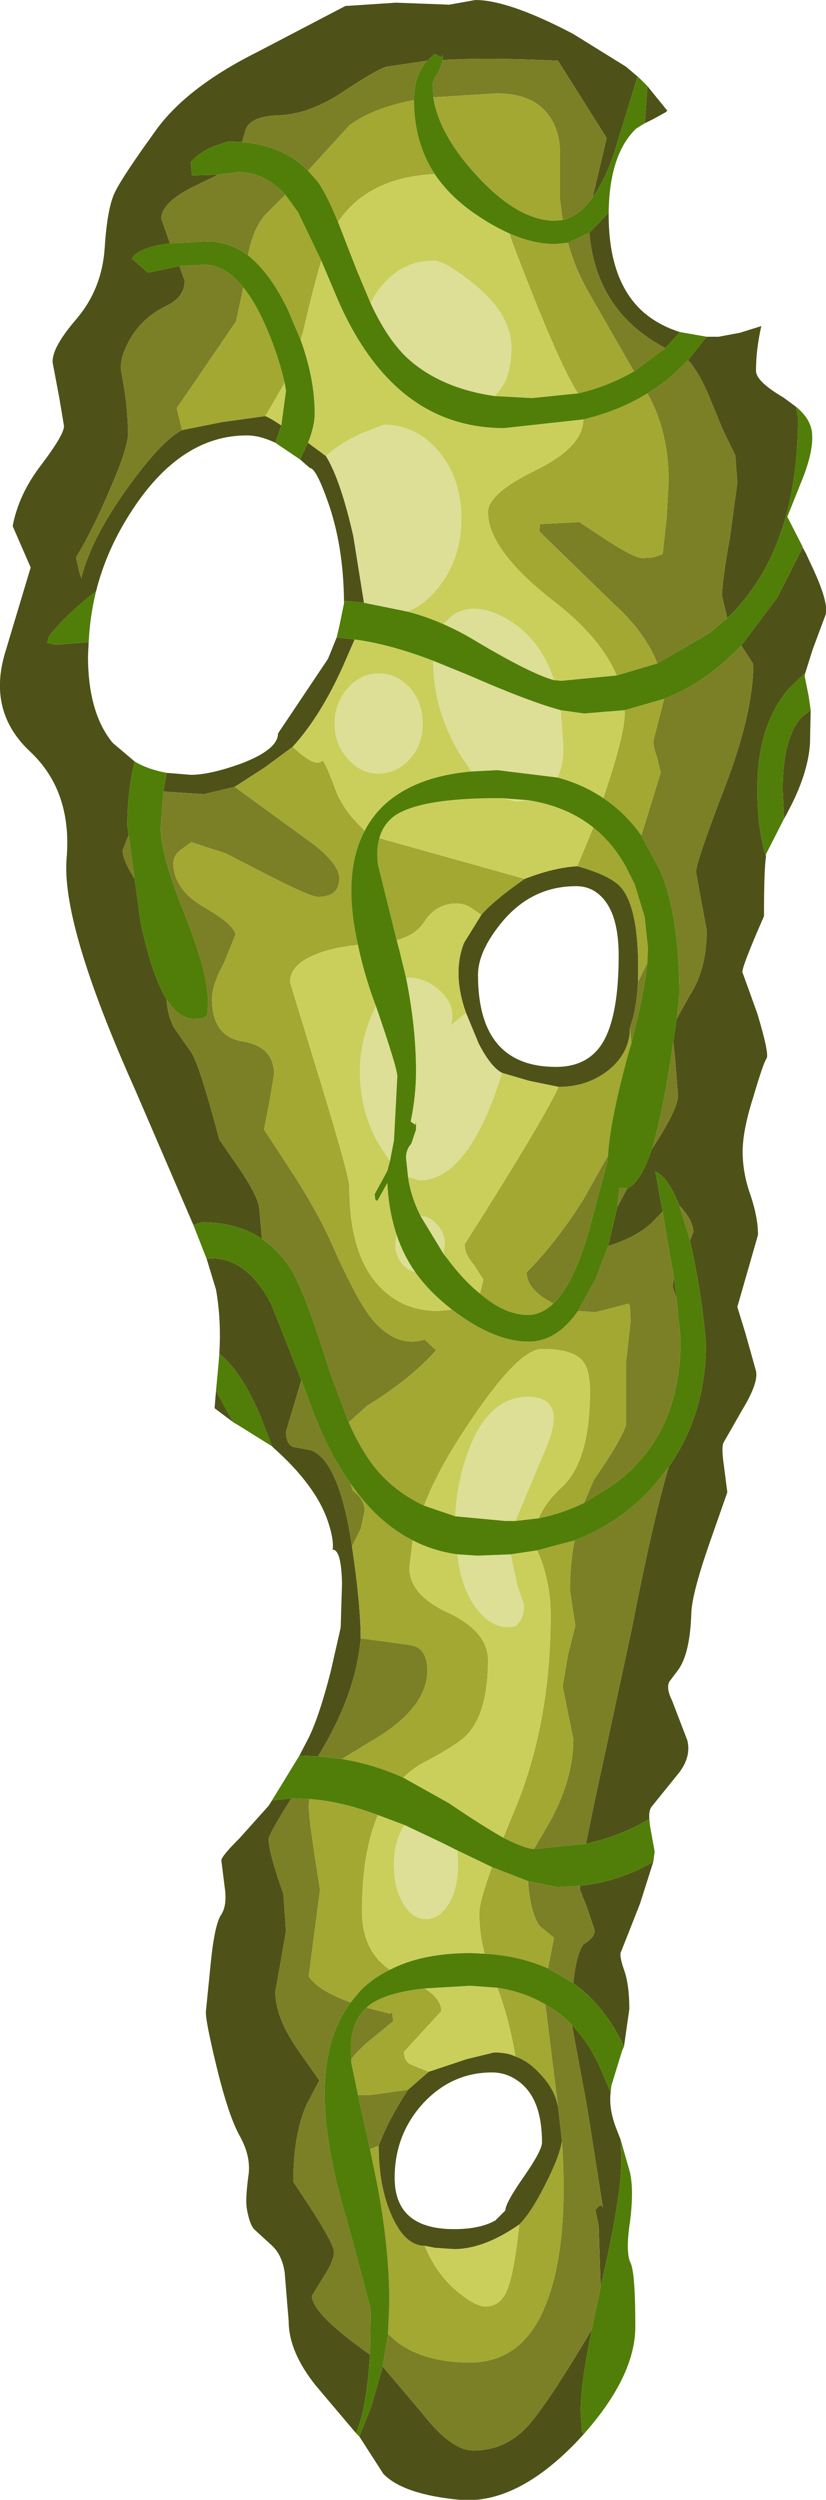 <?xml version="1.0" encoding="UTF-8" standalone="no"?>
<svg xmlns:ffdec="https://www.free-decompiler.com/flash" xmlns:xlink="http://www.w3.org/1999/xlink" ffdec:objectType="shape" height="187.45px" width="61.95px" xmlns="http://www.w3.org/2000/svg">
  <g transform="matrix(1.0, 0.0, 0.0, 1.0, -1.2, -1.5)">
    <path d="M49.75 7.95 L51.25 9.8 51.15 9.9 50.25 10.4 49.55 10.75 49.75 8.15 49.75 7.95 M46.85 17.45 L46.85 17.6 Q46.85 22.6 49.45 24.9 50.6 25.9 52.2 26.4 L51.1 27.6 Q45.9 24.85 45.4 18.95 L46.85 17.45 M54.2 26.75 L55.1 26.75 56.7 26.45 58.3 25.95 Q57.9 27.7 57.9 29.3 57.9 30.1 59.95 31.3 L60.9 32.0 61.05 32.85 Q61.05 42.75 55.75 47.85 L55.35 46.2 Q55.35 45.1 55.95 41.75 L56.5 37.7 56.35 35.65 55.4 33.7 54.25 30.9 Q53.5 29.25 52.8 28.5 L54.2 26.75 M61.4 42.55 L61.65 43.0 61.9 43.55 Q63.45 46.75 63.1 47.65 L62.15 50.2 61.6 51.95 60.35 53.15 Q58.0 55.9 58.0 60.65 58.0 63.65 58.65 65.75 58.5 66.65 58.5 70.2 56.7 74.3 56.9 74.45 L58.0 77.5 Q58.9 80.5 58.7 80.85 58.45 81.2 57.7 83.75 56.9 86.25 56.9 87.85 56.9 89.5 57.5 91.15 58.05 92.8 58.05 94.1 L56.5 99.5 57.1 101.45 57.9 104.3 Q58.1 105.2 56.85 107.25 L55.45 109.7 Q55.3 110.1 55.5 111.45 L55.75 113.4 54.4 117.25 Q53.1 121.0 53.05 122.45 52.95 125.6 52.0 126.8 L51.4 127.6 Q51.15 128.1 51.6 129.0 L52.75 132.0 Q53.05 133.2 52.15 134.4 L50.05 137.0 Q49.85 137.3 49.9 137.9 47.7 139.2 45.15 139.75 L45.75 136.8 48.55 123.8 Q50.15 115.6 51.35 111.5 54.15 107.5 54.15 102.25 53.9 99.25 53.3 96.2 L52.95 94.5 53.2 93.9 Q53.2 93.0 52.15 91.9 51.3 89.75 50.35 89.35 L50.9 92.35 50.45 92.8 Q49.3 94.15 46.9 94.9 L46.8 94.95 47.5 92.0 48.25 90.6 Q49.2 90.25 50.1 87.65 52.0 84.75 52.05 83.7 L51.85 81.1 51.7 79.6 51.95 77.9 52.95 76.1 Q54.2 74.2 54.2 71.25 L53.8 69.1 53.4 66.9 Q53.4 66.15 55.55 60.55 57.7 54.95 57.7 51.3 L56.8 49.9 59.5 46.3 61.4 42.55 M62.0 54.75 L61.95 57.25 Q61.8 59.55 60.3 62.35 L60.2 62.55 60.0 62.9 59.9 60.7 Q59.9 56.8 61.35 55.25 L62.0 54.75 M50.2 141.1 L49.2 144.25 47.8 147.8 Q47.6 148.05 48.0 149.2 48.4 150.3 48.4 152.15 L48.0 154.95 Q46.55 151.9 44.2 150.2 44.4 148.1 44.95 147.3 45.8 146.8 45.8 146.25 L45.25 144.6 44.7 143.2 44.7 142.9 Q47.65 142.6 50.2 141.1 M47.0 158.4 Q46.85 159.6 47.4 161.05 L47.75 161.95 47.8 163.5 Q47.8 166.25 46.3 172.75 L46.25 173.0 46.1 168.35 45.85 167.2 46.15 166.9 Q46.4 166.75 46.45 167.25 L45.25 159.6 44.1 153.35 Q45.3 154.6 46.15 156.4 L47.0 158.4 M45.0 184.0 L44.4 184.65 Q39.9 189.3 35.7 188.95 31.45 188.55 29.95 187.0 L28.15 184.2 29.05 181.95 29.9 178.95 32.9 182.5 Q35.05 185.25 36.7 185.25 39.05 185.25 40.7 183.5 42.2 181.9 45.6 176.15 44.75 180.15 44.75 182.3 L44.85 183.85 45.0 184.0 M27.9 183.95 L24.9 180.4 Q22.85 177.85 22.85 175.55 L22.55 171.9 Q22.35 170.5 21.45 169.75 L20.25 168.65 Q19.9 168.25 19.7 167.05 19.6 166.3 19.85 164.5 20.0 163.15 19.2 161.7 18.35 160.2 17.45 156.5 16.55 152.8 16.65 152.25 L17.0 148.75 Q17.3 145.75 17.8 145.05 18.25 144.35 18.05 143.0 L17.8 141.0 Q17.8 140.7 19.2 139.3 L21.35 136.9 21.6 136.5 23.05 136.35 Q21.35 139.05 21.35 139.4 21.35 140.4 22.45 143.5 L22.65 146.3 22.25 148.6 21.85 150.85 Q21.85 152.75 23.5 155.15 L25.15 157.5 24.2 159.3 Q23.2 161.55 23.2 165.1 L24.75 167.45 Q26.25 169.85 26.25 170.35 26.25 171.05 25.45 172.25 L24.6 173.65 Q24.6 174.95 28.65 177.85 L28.95 178.05 Q28.7 182.1 27.9 183.95 M23.65 133.15 L24.3 131.9 Q25.1 130.35 26.0 126.85 L26.75 123.55 26.85 120.25 Q26.8 117.7 26.15 117.7 26.25 116.95 25.8 115.6 24.9 112.9 21.7 110.05 L21.6 109.95 20.8 107.85 Q19.4 104.45 17.65 103.0 17.8 100.45 17.4 98.2 L16.7 95.9 17.05 95.85 Q19.75 95.85 21.55 99.3 L23.8 105.0 22.65 108.85 Q22.65 109.8 23.2 110.0 L24.55 110.25 Q26.65 111.1 27.6 117.45 28.25 121.85 28.25 124.35 27.9 128.55 25.05 133.2 L23.65 133.15 M18.7 108.15 L17.3 107.1 17.3 107.0 17.4 105.8 18.7 108.15 M15.7 93.35 L11.35 83.25 Q5.75 70.75 6.2 65.8 6.6 60.8 3.45 57.85 0.3 54.9 1.55 50.55 L3.5 44.05 2.15 40.95 Q2.6 38.55 4.3 36.35 6.0 34.1 6.0 33.45 L5.65 31.35 5.15 28.7 Q5.05 27.6 6.95 25.4 8.85 23.15 9.05 20.1 9.25 17.0 9.85 15.85 10.45 14.65 12.8 11.4 15.1 8.1 20.5 5.4 L27.1 1.95 30.9 1.7 34.9 1.85 36.85 1.5 Q39.35 1.5 44.2 4.05 L48.15 6.5 49.15 7.35 49.0 7.3 47.25 13.0 Q46.55 15.05 45.65 16.3 L46.7 11.85 43.05 6.05 Q37.85 5.8 34.4 6.0 L34.4 5.6 34.35 5.8 33.8 5.55 33.25 6.05 30.2 6.5 Q29.45 6.7 26.75 8.5 24.35 10.05 22.15 10.15 19.9 10.2 19.6 11.3 L19.35 12.15 18.35 12.1 17.15 12.5 Q16.15 12.95 15.5 13.65 L15.6 14.65 17.55 14.6 15.7 15.5 Q13.3 16.7 13.3 17.9 L13.95 19.75 Q11.55 20.05 11.1 20.9 L12.3 21.95 14.65 21.45 15.05 22.55 Q15.05 23.75 13.75 24.4 11.95 25.25 11.0 26.85 10.1 28.4 10.3 29.4 10.8 31.95 10.8 34.05 10.8 35.1 9.4 38.3 8.15 41.25 6.9 43.3 L7.15 44.4 7.3 44.85 Q8.0 41.95 10.75 38.1 13.3 34.55 14.85 33.75 L17.85 33.15 21.1 32.7 Q21.4 32.8 22.3 33.4 L21.85 34.7 Q20.7 34.15 19.7 34.15 14.8 34.15 11.15 39.7 9.2 42.65 8.4 45.85 6.15 47.55 4.85 49.25 L4.75 49.7 5.35 49.85 7.85 49.65 7.8 50.7 Q7.8 54.95 9.65 57.2 L11.3 58.6 Q10.75 60.85 10.75 63.45 L10.85 64.1 10.4 65.25 Q10.4 66.0 11.3 67.4 L11.75 70.7 Q12.6 74.65 13.7 76.45 13.75 77.6 14.25 78.55 L15.5 80.35 Q16.1 81.1 17.65 86.95 L19.2 89.2 Q20.6 91.3 20.65 92.15 L20.85 94.4 Q19.0 93.15 16.35 93.15 L15.7 93.35 M23.7 35.95 L24.3 34.7 25.65 35.7 Q26.75 37.5 27.7 41.7 L28.5 46.7 27.0 46.55 Q26.95 42.4 25.8 39.15 24.9 36.6 24.45 36.6 L23.7 35.95 M26.45 49.3 L27.8 49.45 26.95 51.4 Q25.25 55.2 23.15 57.5 L21.05 59.05 18.8 60.5 16.5 61.05 13.45 60.85 13.7 59.45 15.5 59.6 Q16.95 59.6 19.3 58.75 22.05 57.7 22.05 56.5 L25.8 50.9 26.45 49.3 M40.55 67.4 Q42.75 66.55 44.5 66.45 47.2 67.2 47.9 68.2 49.2 69.95 49.05 75.15 48.95 77.15 48.45 78.55 48.45 80.4 46.9 81.7 45.3 83.0 43.1 83.0 L40.9 82.55 38.85 81.95 Q38.0 81.5 37.1 79.75 L36.15 77.45 Q35.1 74.5 36.0 72.2 L37.3 70.1 Q38.25 69.0 40.55 67.4 M37.05 74.6 Q37.05 81.5 42.9 81.5 45.35 81.5 46.45 79.6 47.6 77.6 47.6 73.15 47.6 69.8 46.1 68.55 45.4 67.95 44.4 67.95 41.05 67.95 38.8 70.7 37.05 72.85 37.05 74.6 M51.75 97.3 L51.95 98.9 51.65 97.95 51.75 97.3 M33.35 156.85 L36.2 155.9 38.25 155.4 Q39.25 155.4 39.85 155.7 40.85 156.05 41.75 157.05 42.8 158.15 43.05 159.45 L43.35 162.05 Q43.15 163.25 42.1 165.3 41.05 167.4 40.15 168.3 37.5 170.15 35.25 170.15 L33.8 170.05 33.05 169.9 Q31.6 169.9 30.6 167.7 29.6 165.5 29.6 162.4 30.3 160.5 31.8 158.2 L33.35 156.85 M38.1 156.9 Q35.1 156.9 32.95 159.2 30.8 161.55 30.8 164.8 30.8 168.65 35.25 168.65 37.2 168.65 38.35 168.0 L39.1 167.25 Q39.1 166.7 40.5 164.7 41.85 162.75 41.85 162.15 41.85 158.95 40.2 157.65 39.25 156.9 38.1 156.9" fill="#4f5218" fill-rule="evenodd" stroke="none"/>
    <path d="M45.65 16.3 Q44.65 17.7 43.4 18.0 L43.2 16.45 43.2 13.0 Q43.2 11.15 42.2 9.95 41.0 8.5 38.45 8.5 L33.7 8.8 33.65 7.9 Q33.65 7.4 34.05 7.0 L34.4 6.1 34.4 6.0 Q37.85 5.8 43.05 6.05 L46.7 11.85 45.65 16.3 M33.25 6.05 Q32.25 7.15 32.25 9.0 29.15 9.6 27.4 10.9 L24.3 14.3 Q22.4 12.4 19.35 12.15 L19.6 11.3 Q19.9 10.2 22.15 10.15 24.35 10.05 26.75 8.5 29.45 6.7 30.2 6.5 L33.25 6.05 M43.8 19.7 L45.4 18.95 Q45.9 24.85 51.1 27.6 L49.1 29.1 48.75 29.35 45.25 23.25 Q44.3 21.55 43.8 19.7 M52.8 28.5 Q53.5 29.25 54.25 30.9 L55.4 33.7 56.35 35.65 56.5 37.7 55.95 41.75 Q55.35 45.1 55.35 46.2 L55.75 47.85 54.45 48.95 50.5 51.25 Q49.6 48.9 47.15 46.7 L41.65 41.35 41.7 40.8 44.65 40.65 46.7 42.0 Q48.8 43.35 49.35 43.35 L50.2 43.3 50.9 43.05 51.2 40.35 51.35 37.6 Q51.35 34.05 49.95 31.35 L49.75 31.0 Q51.25 30.1 52.45 28.85 L52.8 28.5 M17.55 14.6 L19.05 14.4 Q21.05 14.4 22.6 16.1 L21.15 17.55 Q20.2 18.55 19.8 20.65 18.4 19.6 16.75 19.6 L13.95 19.75 13.3 17.9 Q13.3 16.7 15.7 15.5 L17.55 14.6 M14.65 21.45 L16.5 21.35 Q18.1 21.35 19.45 23.05 L18.9 25.6 15.9 30.0 14.45 32.1 14.85 33.75 Q13.3 34.55 10.75 38.1 8.0 41.95 7.3 44.85 L7.15 44.4 6.9 43.3 Q8.15 41.25 9.4 38.3 10.8 35.1 10.8 34.05 10.8 31.95 10.3 29.4 10.1 28.4 11.0 26.85 11.95 25.25 13.75 24.4 15.05 23.75 15.05 22.55 L14.65 21.45 M51.0 53.9 Q54.2 52.65 56.8 49.9 L57.7 51.3 Q57.7 54.95 55.55 60.55 53.4 66.15 53.4 66.9 L53.8 69.1 54.2 71.25 Q54.2 74.2 52.95 76.1 L51.95 77.9 52.15 76.1 Q52.15 70.25 50.75 66.85 L49.3 64.15 50.75 59.45 50.5 58.35 Q50.2 57.55 50.2 57.05 L50.6 55.5 51.0 53.95 51.0 53.9 M51.7 79.6 L51.85 81.1 52.05 83.7 Q52.0 84.75 50.1 87.65 50.95 84.85 51.7 79.6 M48.25 90.6 L47.5 92.0 47.65 90.6 48.0 90.6 48.25 90.6 M46.8 94.95 L46.9 94.9 Q49.3 94.15 50.45 92.8 L50.9 92.35 51.3 94.8 51.75 97.3 51.65 97.95 51.95 98.9 52.25 101.95 Q52.25 109.25 47.1 112.9 L45.0 114.2 45.75 112.45 Q47.8 109.5 48.15 108.35 L48.15 106.4 48.15 103.7 48.5 100.55 48.45 99.45 48.35 99.25 45.85 99.9 44.55 99.8 45.9 97.35 46.8 94.95 M52.15 91.9 Q53.2 93.0 53.2 93.9 L52.95 94.5 52.15 91.9 M51.35 111.5 Q50.15 115.6 48.55 123.8 L45.75 136.8 45.15 139.75 41.3 140.15 41.25 140.15 42.5 138.0 Q44.2 134.85 44.2 131.9 L43.8 129.95 43.4 127.95 43.8 125.6 44.35 123.4 43.95 120.75 Q43.95 118.75 44.3 117.0 47.95 115.6 50.45 112.65 L51.35 111.5 M18.8 60.5 L24.9 64.95 Q26.65 66.4 26.65 67.35 26.65 68.75 25.05 68.75 24.5 68.75 21.45 67.2 L18.15 65.5 15.55 64.65 14.65 65.3 Q14.2 65.75 14.2 66.2 14.2 68.2 16.55 69.55 18.85 70.9 18.85 71.6 L18.0 73.7 Q17.1 75.35 17.1 76.4 17.1 79.25 19.45 79.6 21.75 80.0 21.75 82.05 L21.4 84.15 21.0 86.2 22.9 89.1 Q25.1 92.45 26.25 95.15 27.95 98.95 29.05 100.35 30.9 102.6 33.05 101.95 L33.9 102.75 Q32.0 104.9 28.75 106.9 L27.35 108.15 25.95 104.4 Q24.05 98.3 23.0 96.65 22.1 95.25 20.85 94.4 L20.65 92.15 Q20.6 91.3 19.2 89.2 L17.65 86.95 Q16.1 81.1 15.5 80.35 L14.25 78.55 Q13.75 77.6 13.7 76.45 14.65 77.9 15.75 77.9 L16.45 77.85 16.75 77.6 16.8 76.65 Q16.8 74.45 15.05 70.05 13.25 65.65 13.25 63.55 L13.45 60.85 16.5 61.05 18.8 60.5 M48.45 78.55 Q48.95 77.15 49.05 75.15 L49.75 73.7 Q49.55 75.85 48.55 79.75 L48.45 78.55 M10.85 64.1 L11.3 67.4 Q10.4 66.0 10.4 65.25 L10.85 64.1 M46.8 88.15 L46.75 88.65 45.25 94.2 Q44.15 97.85 42.7 99.25 L42.1 98.9 Q40.7 98.0 40.7 96.9 42.9 94.7 44.95 91.45 L46.8 88.15 M44.7 142.9 L44.7 143.2 45.25 144.6 45.8 146.25 Q45.8 146.8 44.95 147.3 44.4 148.1 44.2 150.2 L42.3 149.1 42.75 146.8 41.65 145.9 Q40.95 144.8 40.8 142.55 L43.0 143.0 44.7 142.9 M27.6 117.45 Q26.65 111.1 24.55 110.25 L23.2 110.0 Q22.65 109.8 22.65 108.85 L23.8 105.0 24.55 107.0 Q25.8 110.4 27.5 112.75 L27.65 113.25 28.1 113.65 Q28.55 114.2 28.55 114.8 L28.25 116.15 27.6 117.45 M28.25 124.35 L31.95 124.85 Q33.25 125.05 33.25 126.75 33.25 129.7 28.8 132.2 L26.85 133.4 25.05 133.2 Q27.9 128.55 28.25 124.35 M23.05 136.35 L23.45 136.35 24.4 136.4 24.35 136.9 Q24.35 137.9 25.2 143.2 L24.35 149.7 Q25.1 150.8 27.5 151.65 25.55 154.25 25.55 158.5 25.55 162.55 27.3 168.25 L29.0 174.65 28.95 178.05 28.65 177.85 Q24.6 174.95 24.6 173.65 L25.45 172.25 Q26.25 171.05 26.25 170.35 26.25 169.85 24.75 167.45 L23.2 165.1 Q23.2 161.55 24.2 159.3 L25.15 157.5 23.5 155.15 Q21.85 152.75 21.85 150.85 L22.25 148.6 22.65 146.3 22.45 143.5 Q21.35 140.4 21.35 139.4 21.35 139.05 23.05 136.35 M42.1 151.8 Q43.2 152.4 44.1 153.35 L45.25 159.6 46.45 167.25 Q46.4 166.75 46.15 166.9 L45.85 167.2 46.1 168.35 46.25 173.0 45.6 176.1 45.6 176.15 Q42.2 181.9 40.7 183.5 39.05 185.25 36.7 185.25 35.05 185.25 32.9 182.5 L29.9 178.95 30.3 176.5 30.9 177.05 Q32.95 178.65 36.45 178.65 40.55 178.65 42.25 174.0 43.85 169.75 43.35 162.05 L43.05 159.45 42.1 151.8 M28.7 152.05 L30.45 152.5 30.6 152.4 30.7 153.05 28.75 154.65 Q28.0 155.3 27.55 155.9 27.3 153.25 28.7 152.05 M28.05 158.6 L28.95 158.6 31.8 158.2 Q30.3 160.5 29.6 162.4 L28.95 162.65 28.05 158.6" fill="#7b8026" fill-rule="evenodd" stroke="none"/>
    <path d="M43.4 18.0 L42.8 18.05 Q40.0 18.05 36.8 14.5 34.1 11.5 33.7 8.8 L38.45 8.5 Q41.0 8.5 42.2 9.95 43.2 11.15 43.2 13.0 L43.2 16.45 43.4 18.0 M32.25 9.0 Q32.25 12.15 33.8 14.55 28.8 14.8 26.55 18.15 25.65 15.95 25.0 15.1 L24.3 14.3 27.4 10.9 Q29.15 9.6 32.25 9.0 M39.4 19.0 Q41.2 19.8 42.85 19.8 L43.8 19.7 Q44.3 21.55 45.25 23.25 L48.75 29.35 Q46.75 30.5 44.55 31.0 43.05 28.7 39.6 19.6 L39.4 19.0 M49.75 31.0 L49.95 31.35 Q51.35 34.05 51.35 37.6 L51.2 40.35 50.9 43.05 50.2 43.3 49.35 43.35 Q48.8 43.35 46.7 42.0 L44.65 40.65 41.7 40.8 41.65 41.35 47.15 46.7 Q49.6 48.9 50.5 51.25 L47.45 52.15 Q46.3 49.4 42.95 46.75 37.8 42.8 37.8 39.9 37.8 38.5 41.4 36.75 44.95 35.0 44.95 32.95 47.65 32.3 49.75 31.0 M22.6 16.1 L23.55 17.4 25.3 21.05 Q24.75 22.85 23.95 26.3 L23.75 27.0 22.8 24.75 Q21.45 21.95 19.8 20.65 20.2 18.55 21.15 17.55 L22.6 16.1 M19.45 23.05 Q20.35 24.15 21.15 26.0 22.05 28.05 22.55 30.2 L21.1 32.7 17.85 33.15 14.85 33.75 14.45 32.1 15.9 30.0 18.9 25.6 19.45 23.05 M48.05 54.75 L51.0 53.9 51.0 53.95 50.6 55.5 50.2 57.05 Q50.2 57.55 50.5 58.35 L50.75 59.45 49.3 64.15 Q48.1 62.45 46.45 61.35 L46.65 60.75 Q48.05 56.5 48.05 55.05 L48.05 54.75 M29.65 64.35 L40.55 67.4 Q38.25 69.0 37.3 70.1 L36.5 69.55 Q36.05 69.25 35.4 69.25 33.9 69.25 33.0 70.65 32.4 71.6 30.95 72.0 L29.55 66.35 Q29.4 65.2 29.65 64.35 M44.5 66.45 L45.7 63.55 Q47.15 64.7 48.15 66.5 L48.8 67.8 49.55 70.25 49.8 72.6 49.75 73.7 49.05 75.15 Q49.2 69.95 47.9 68.2 47.2 67.2 44.5 66.45 M18.8 60.5 L21.05 59.05 23.15 57.5 Q24.85 59.1 25.35 58.55 25.5 58.4 26.3 60.55 26.7 61.7 27.6 62.8 L28.55 63.8 Q27.55 65.7 27.55 68.3 27.55 70.15 28.05 72.35 26.05 72.55 24.8 73.1 22.95 73.85 22.95 75.15 L25.2 82.5 Q27.4 89.7 27.4 90.5 27.4 95.7 29.75 98.05 31.45 99.8 34.05 99.8 L35.1 99.7 Q38.25 102.1 40.85 102.1 42.95 102.1 44.55 99.8 L45.85 99.9 48.35 99.25 48.45 99.45 48.5 100.55 48.15 103.7 48.15 106.4 48.15 108.35 Q47.8 109.5 45.75 112.45 L45.0 114.2 Q43.35 115.0 41.6 115.35 42.1 114.15 43.35 113.0 45.45 111.05 45.45 105.8 45.45 104.2 44.9 103.55 44.15 102.65 41.85 102.65 40.0 102.65 36.05 108.7 34.0 111.8 33.0 114.4 31.1 113.5 29.75 112.05 28.45 110.65 27.35 108.15 L28.75 106.9 Q32.0 104.9 33.9 102.75 L33.05 101.95 Q30.9 102.6 29.05 100.35 27.95 98.95 26.25 95.15 25.1 92.45 22.9 89.1 L21.0 86.2 21.4 84.15 21.75 82.05 Q21.75 80.0 19.45 79.6 17.1 79.25 17.1 76.4 17.1 75.35 18.0 73.7 L18.85 71.6 Q18.85 70.9 16.55 69.55 14.2 68.2 14.2 66.2 14.2 65.75 14.65 65.3 L15.55 64.65 18.15 65.5 21.45 67.2 Q24.5 68.75 25.05 68.75 26.65 68.75 26.65 67.35 26.65 66.4 24.9 64.95 L18.8 60.5 M43.1 83.0 Q45.3 83.0 46.9 81.7 48.45 80.4 48.45 78.55 L48.55 79.75 48.3 80.6 Q46.95 85.55 46.8 88.15 L44.95 91.45 Q42.9 94.7 40.7 96.9 40.7 98.0 42.1 98.9 L42.7 99.25 Q41.8 100.1 40.8 100.1 39.05 100.1 37.2 98.5 L37.45 97.45 36.75 96.35 Q36.05 95.55 36.05 94.8 41.8 85.75 43.1 83.0 M38.95 139.3 L39.85 137.1 Q42.5 130.7 42.5 122.6 42.5 120.55 41.85 118.65 L41.5 117.75 44.3 117.0 Q43.95 118.75 43.95 120.75 L44.35 123.4 43.8 125.6 43.4 127.95 43.8 129.95 44.2 131.9 Q44.2 134.85 42.5 138.0 L41.25 140.15 Q40.5 140.1 38.95 139.3 M32.15 117.0 L31.9 119.05 Q31.9 121.1 34.85 122.45 37.8 123.85 37.8 126.0 37.8 129.8 36.3 131.5 35.65 132.25 33.1 133.6 32.2 134.05 31.45 134.8 29.25 133.8 26.85 133.4 L28.8 132.2 Q33.25 129.7 33.25 126.75 33.25 125.05 31.95 124.85 L28.25 124.35 Q28.25 121.85 27.6 117.45 L28.25 116.15 28.55 114.8 Q28.55 114.2 28.1 113.65 L27.65 113.25 27.5 112.75 Q29.5 115.65 32.15 117.0 M40.8 142.55 Q40.95 144.8 41.65 145.9 L42.75 146.8 42.3 149.1 Q40.15 148.15 37.55 148.0 37.15 146.55 37.15 144.95 37.15 144.1 38.1 141.5 L40.8 142.55 M24.4 136.4 Q26.75 136.55 29.55 137.6 28.35 140.35 28.35 144.8 28.35 147.8 30.45 149.2 29.2 149.8 28.25 150.75 L27.5 151.65 Q25.1 150.8 24.35 149.7 L25.2 143.2 Q24.35 137.9 24.35 136.9 L24.4 136.4 M38.5 150.55 Q40.5 150.85 42.1 151.8 L43.05 159.45 Q42.8 158.15 41.75 157.05 40.85 156.05 39.85 155.7 39.4 152.9 38.5 150.55 M33.05 150.6 Q34.3 151.4 34.3 152.3 L31.5 155.35 Q31.5 156.05 32.0 156.3 L33.35 156.85 31.8 158.2 28.95 158.6 28.05 158.6 27.55 156.2 27.55 155.9 Q28.0 155.3 28.75 154.65 L30.7 153.05 30.6 152.4 30.45 152.5 28.7 152.05 28.9 151.85 Q30.2 150.9 33.05 150.6 M28.95 162.65 L29.6 162.4 Q29.6 165.5 30.6 167.7 31.6 169.9 33.05 169.9 33.95 172.1 35.65 173.45 36.9 174.45 37.6 174.45 38.7 174.45 39.2 173.3 39.75 172.05 40.15 168.3 41.05 167.4 42.1 165.3 43.15 163.25 43.35 162.05 43.85 169.75 42.25 174.0 40.55 178.65 36.45 178.65 32.95 178.65 30.9 177.05 L30.3 176.5 30.4 174.15 Q30.4 169.35 29.15 163.65 L28.95 162.65" fill="#a2a832" fill-rule="evenodd" stroke="none"/>
    <path d="M33.8 14.55 Q34.95 16.25 36.85 17.55 38.15 18.45 39.4 19.0 L39.6 19.6 Q43.05 28.7 44.55 31.0 L41.1 31.35 38.3 31.2 38.55 30.9 Q39.55 29.8 39.55 27.6 39.55 25.1 36.8 22.85 34.6 21.05 33.7 21.05 31.5 21.05 29.95 22.8 29.3 23.55 29.0 24.25 L27.95 21.75 26.55 18.15 Q28.8 14.8 33.8 14.55 M25.3 21.05 L26.55 24.0 Q30.75 33.6 39.0 33.6 L44.95 32.95 Q44.95 35.0 41.4 36.75 37.8 38.5 37.8 39.9 37.8 42.8 42.95 46.75 46.3 49.4 47.45 52.15 L43.3 52.55 42.75 52.5 Q41.6 49.0 38.6 47.6 36.65 46.7 35.2 47.6 L34.45 48.3 Q33.1 47.7 31.7 47.35 32.85 47.0 33.9 45.75 35.8 43.55 35.8 40.35 35.8 37.4 34.1 35.35 32.4 33.35 30.0 33.35 L28.3 34.0 Q26.6 34.8 25.65 35.7 L24.3 34.7 Q24.8 33.45 24.8 32.5 24.8 29.9 23.75 27.0 L23.95 26.3 Q24.75 22.85 25.3 21.05 M22.55 30.2 L22.65 30.8 22.3 33.4 Q21.4 32.8 21.1 32.7 L22.55 30.2 M27.8 49.45 Q30.45 49.8 33.7 51.05 L33.7 51.1 Q33.7 54.85 35.85 58.3 L36.55 59.35 Q32.55 59.7 30.25 61.65 29.2 62.55 28.55 63.8 L27.6 62.8 Q26.7 61.7 26.3 60.55 25.5 58.4 25.35 58.55 24.85 59.1 23.15 57.5 25.25 55.2 26.95 51.4 L27.8 49.45 M43.25 54.75 L45.0 55.0 48.05 54.75 48.05 55.05 Q48.05 56.5 46.65 60.75 L46.45 61.35 Q44.9 60.3 43.0 59.8 43.45 58.9 43.45 57.55 L43.25 54.75 M32.9 55.75 Q32.9 54.2 31.95 53.1 30.95 52.0 29.6 52.0 28.25 52.0 27.3 53.1 26.3 54.2 26.3 55.75 26.3 57.3 27.3 58.4 28.25 59.5 29.6 59.5 30.95 59.5 31.95 58.4 32.9 57.3 32.9 55.75 M38.85 61.35 L39.95 61.6 40.8 61.5 Q43.7 61.95 45.7 63.55 L44.5 66.45 Q42.75 66.55 40.55 67.4 L29.65 64.35 Q29.95 63.25 30.9 62.6 32.9 61.35 38.5 61.35 L38.85 61.35 M33.0 114.4 Q34.0 111.8 36.05 108.7 40.0 102.65 41.85 102.65 44.15 102.65 44.9 103.55 45.45 104.2 45.45 105.8 45.45 111.05 43.35 113.0 42.1 114.15 41.6 115.35 L39.85 115.55 42.05 110.3 Q43.85 106.25 40.8 106.25 37.85 106.25 36.35 110.25 35.45 112.7 35.35 115.2 L33.0 114.4 M35.1 99.7 L34.05 99.8 Q31.45 99.8 29.75 98.05 27.4 95.7 27.4 90.5 27.4 89.7 25.2 82.5 L22.95 75.15 Q22.95 73.85 24.8 73.1 26.05 72.55 28.05 72.35 28.45 74.35 29.3 76.7 L29.4 76.95 29.25 77.25 Q28.2 79.55 28.2 81.8 28.2 85.15 29.9 87.75 L30.45 88.55 30.25 89.3 29.3 91.05 29.35 91.45 29.5 91.55 30.25 90.2 Q30.35 92.3 30.95 94.1 L30.85 94.8 Q30.85 95.65 31.4 96.3 31.8 96.75 32.35 96.9 33.35 98.3 34.85 99.5 L35.1 99.7 M30.95 72.0 Q32.4 71.6 33.0 70.65 33.9 69.25 35.4 69.25 36.05 69.25 36.5 69.55 L37.3 70.1 36.0 72.2 Q35.1 74.5 36.15 77.45 L35.0 78.4 Q35.45 77.0 34.25 75.85 33.15 74.8 31.75 74.8 L31.65 74.8 31.15 72.75 30.95 72.0 M38.85 81.95 L40.9 82.55 43.1 83.0 Q41.8 85.75 36.05 94.8 36.05 95.55 36.75 96.35 L37.45 97.45 37.2 98.5 Q36.0 97.55 34.8 95.95 L34.45 95.5 34.55 94.8 Q34.55 93.95 34.0 93.35 33.45 92.7 32.75 92.7 32.0 91.2 31.8 89.75 L32.65 90.0 Q36.35 90.0 38.85 81.95 M41.5 117.75 L41.85 118.65 Q42.5 120.55 42.5 122.6 42.5 130.7 39.85 137.1 L38.95 139.3 Q37.35 138.4 34.85 136.7 L31.45 134.8 Q32.2 134.05 33.1 133.6 35.65 132.25 36.3 131.5 37.8 129.8 37.8 126.0 37.8 123.85 34.85 122.45 31.9 121.1 31.9 119.05 L32.15 117.0 Q33.7 117.8 35.5 118.05 35.8 120.6 36.9 122.05 37.95 123.5 39.3 123.5 L39.85 123.45 Q40.5 122.95 40.5 121.85 L40.0 120.4 39.5 118.05 41.5 117.75 M29.55 137.6 L31.55 138.35 31.45 138.5 Q30.75 139.65 30.75 141.35 30.75 143.05 31.45 144.25 32.15 145.4 33.15 145.4 34.15 145.4 34.85 144.25 35.55 143.05 35.55 141.35 L35.5 140.25 38.1 141.5 Q37.15 144.1 37.15 144.95 37.15 146.55 37.55 148.0 L36.5 147.95 Q32.85 147.95 30.45 149.2 28.35 147.8 28.35 144.8 28.35 140.35 29.55 137.6 M33.05 150.6 L36.5 150.4 38.5 150.55 Q39.4 152.9 39.85 155.7 39.25 155.4 38.25 155.4 L36.2 155.9 33.35 156.85 32.0 156.3 Q31.5 156.05 31.5 155.35 L34.3 152.3 Q34.3 151.4 33.05 150.6 M33.05 169.9 L33.8 170.05 35.25 170.15 Q37.5 170.15 40.15 168.3 39.75 172.05 39.2 173.3 38.7 174.45 37.6 174.45 36.9 174.45 35.65 173.45 33.95 172.1 33.05 169.9" fill="#cacf5c" fill-rule="evenodd" stroke="none"/>
    <path d="M38.3 31.2 Q34.2 30.6 31.75 28.35 30.25 26.95 29.0 24.25 29.3 23.55 29.95 22.8 31.5 21.05 33.7 21.05 34.6 21.05 36.8 22.85 39.55 25.1 39.55 27.6 39.55 29.8 38.55 30.9 L38.3 31.2 M25.65 35.7 Q26.6 34.8 28.3 34.0 L30.0 33.35 Q32.4 33.35 34.1 35.35 35.8 37.4 35.8 40.35 35.8 43.55 33.9 45.75 32.85 47.0 31.7 47.35 L28.5 46.7 27.7 41.7 Q26.75 37.5 25.65 35.7 M34.45 48.3 L35.2 47.6 Q36.65 46.7 38.6 47.6 41.6 49.0 42.75 52.5 41.05 52.05 36.85 49.55 35.7 48.85 34.45 48.3 M33.7 51.05 L36.4 52.15 Q40.85 54.1 43.25 54.75 L43.45 57.55 Q43.45 58.9 43.0 59.8 L38.5 59.25 36.55 59.35 35.85 58.3 Q33.7 54.85 33.7 51.1 L33.7 51.05 M40.8 61.5 L39.95 61.6 38.85 61.35 40.8 61.5 M32.9 55.75 Q32.9 57.3 31.95 58.4 30.95 59.5 29.6 59.5 28.25 59.5 27.3 58.4 26.3 57.3 26.3 55.75 26.3 54.2 27.3 53.1 28.25 52.0 29.6 52.0 30.95 52.0 31.95 53.1 32.9 54.2 32.9 55.75 M31.65 74.8 L31.75 74.8 Q33.15 74.8 34.25 75.85 35.45 77.0 35.0 78.4 L36.15 77.45 37.1 79.75 Q38.0 81.5 38.85 81.95 36.35 90.0 32.65 90.0 L31.8 89.75 31.65 88.3 Q31.65 87.7 32.05 87.25 L32.4 86.2 32.4 85.6 32.35 85.85 32.0 85.6 Q32.4 83.7 32.4 81.8 32.4 78.55 31.65 74.8 M30.45 88.55 L29.9 87.75 Q28.2 85.15 28.2 81.8 28.2 79.55 29.25 77.25 L29.4 76.95 Q31.0 81.6 31.0 82.2 L30.75 87.0 30.45 88.55 M32.75 92.7 Q33.45 92.7 34.0 93.35 34.55 93.95 34.55 94.8 L34.45 95.5 32.75 92.7 M30.95 94.1 Q31.45 95.6 32.35 96.9 31.8 96.75 31.4 96.3 30.85 95.65 30.85 94.8 L30.95 94.1 M35.35 115.2 Q35.45 112.7 36.35 110.25 37.85 106.25 40.8 106.25 43.85 106.25 42.05 110.3 L39.85 115.55 39.1 115.55 35.35 115.2 M39.5 118.05 L40.0 120.4 40.5 121.85 Q40.5 122.95 39.85 123.45 L39.3 123.5 Q37.95 123.5 36.9 122.05 35.8 120.6 35.5 118.05 L37.0 118.15 39.5 118.05 M31.55 138.35 L34.4 139.7 35.5 140.25 35.55 141.35 Q35.55 143.05 34.85 144.25 34.15 145.4 33.15 145.4 32.15 145.4 31.45 144.25 30.75 143.05 30.75 141.35 30.75 139.65 31.45 138.5 L31.55 138.35" fill="#dcdf95" fill-rule="evenodd" stroke="none"/>
    <path d="M49.55 10.75 Q48.95 11.1 48.85 11.2 46.9 13.15 46.85 17.45 L45.4 18.95 43.8 19.7 42.85 19.8 Q41.2 19.8 39.4 19.0 38.15 18.45 36.85 17.55 34.95 16.25 33.8 14.55 32.25 12.15 32.25 9.0 32.25 7.15 33.25 6.05 L33.8 5.55 34.35 5.8 34.4 5.6 34.4 6.0 34.4 6.1 34.05 7.0 Q33.65 7.4 33.65 7.9 L33.7 8.8 Q34.1 11.5 36.8 14.5 40.0 18.05 42.8 18.05 L43.4 18.0 Q44.65 17.7 45.65 16.3 46.55 15.05 47.25 13.0 L49.0 7.3 49.15 7.35 49.75 7.95 49.75 8.15 49.55 10.75 M52.2 26.4 L54.2 26.75 52.8 28.5 52.45 28.85 Q51.25 30.1 49.75 31.0 47.65 32.3 44.95 32.95 L39.0 33.6 Q30.75 33.6 26.55 24.0 L25.3 21.05 23.55 17.4 22.6 16.1 Q21.05 14.4 19.05 14.4 L17.55 14.6 15.6 14.65 15.5 13.65 Q16.15 12.95 17.15 12.5 L18.35 12.1 19.35 12.15 Q22.4 12.4 24.3 14.3 L25.0 15.1 Q25.65 15.95 26.55 18.15 L27.95 21.75 29.0 24.25 Q30.25 26.95 31.75 28.35 34.2 30.6 38.3 31.2 L41.1 31.35 44.55 31.0 Q46.75 30.5 48.75 29.35 L49.1 29.1 51.1 27.6 52.2 26.4 M60.9 32.0 Q62.0 32.9 62.1 33.95 62.25 35.35 61.25 37.75 L60.25 40.25 61.4 42.5 61.4 42.55 59.5 46.3 56.8 49.9 Q54.2 52.65 51.0 53.9 L48.05 54.75 45.0 55.0 43.25 54.75 Q40.85 54.1 36.4 52.15 L33.7 51.05 Q30.45 49.8 27.8 49.45 L26.45 49.3 26.65 48.45 27.0 46.75 27.0 46.55 28.5 46.7 31.7 47.35 Q33.1 47.7 34.45 48.3 35.7 48.85 36.85 49.55 41.05 52.05 42.75 52.5 L43.3 52.55 47.45 52.15 50.5 51.25 54.45 48.95 55.75 47.85 Q61.05 42.75 61.05 32.85 L60.9 32.0 M61.6 51.95 L61.55 52.2 61.85 53.7 62.0 54.75 61.35 55.25 Q59.9 56.8 59.9 60.7 L60.0 62.9 58.65 65.55 58.65 65.75 Q58.0 63.65 58.0 60.65 58.0 55.9 60.35 53.15 L61.6 51.95 M49.9 137.9 L49.95 138.4 50.3 140.35 50.2 141.1 Q47.65 142.6 44.7 142.9 L43.0 143.0 40.8 142.55 38.1 141.5 35.5 140.25 34.4 139.7 31.55 138.35 29.55 137.6 Q26.75 136.55 24.4 136.4 L23.45 136.35 23.05 136.35 21.6 136.5 23.65 133.15 25.05 133.2 26.85 133.4 Q29.25 133.8 31.45 134.8 L34.85 136.7 Q37.35 138.4 38.95 139.3 40.5 140.1 41.25 140.15 L41.3 140.15 45.15 139.75 Q47.7 139.2 49.9 137.9 M48.0 154.95 L47.85 155.3 47.05 157.9 47.0 158.4 46.15 156.4 Q45.3 154.6 44.1 153.35 43.2 152.4 42.1 151.8 40.5 150.85 38.5 150.55 L36.5 150.4 33.05 150.6 Q30.2 150.9 28.9 151.85 L28.7 152.05 Q27.3 153.25 27.55 155.9 L27.55 156.2 28.05 158.6 28.95 162.65 29.15 163.65 Q30.4 169.35 30.4 174.15 L30.3 176.5 29.9 178.95 29.05 181.95 28.15 184.2 27.95 184.0 27.9 183.95 Q28.7 182.1 28.95 178.05 L29.0 174.65 27.3 168.25 Q25.55 162.55 25.55 158.5 25.55 154.25 27.5 151.65 L28.25 150.75 Q29.2 149.8 30.45 149.2 32.85 147.95 36.5 147.95 L37.55 148.0 Q40.15 148.15 42.3 149.1 L44.2 150.2 Q46.55 151.9 48.0 154.95 M47.75 161.95 L48.45 164.4 Q48.75 165.75 48.45 168.1 48.1 170.4 48.5 171.2 48.85 171.95 48.85 175.95 48.85 179.65 45.0 184.0 L44.85 183.85 44.75 182.3 Q44.75 180.15 45.6 176.15 L45.6 176.1 46.25 173.0 46.3 172.75 Q47.8 166.25 47.8 163.5 L47.75 161.95 M21.6 109.95 L19.2 108.45 18.7 108.15 17.4 105.8 17.6 103.65 17.65 103.0 Q19.4 104.45 20.8 107.85 L21.6 109.95 M16.7 95.9 L15.7 93.35 16.35 93.15 Q19.0 93.15 20.85 94.4 22.1 95.25 23.0 96.65 24.05 98.3 25.95 104.4 L27.35 108.15 Q28.45 110.65 29.75 112.05 31.1 113.5 33.0 114.4 L35.35 115.2 39.1 115.55 39.85 115.55 41.6 115.35 Q43.35 115.0 45.0 114.2 L47.1 112.9 Q52.25 109.25 52.25 101.95 L51.95 98.9 51.75 97.3 51.3 94.8 50.9 92.35 50.35 89.35 Q51.3 89.75 52.15 91.9 L52.95 94.5 53.3 96.2 Q53.9 99.25 54.15 102.25 54.15 107.5 51.35 111.5 L50.45 112.65 Q47.95 115.6 44.3 117.0 L41.5 117.75 39.5 118.05 37.0 118.15 35.5 118.05 Q33.7 117.8 32.15 117.0 29.5 115.65 27.5 112.75 25.8 110.4 24.55 107.0 L23.8 105.0 21.55 99.3 Q19.75 95.85 17.05 95.85 L16.7 95.9 M13.95 19.75 L16.75 19.6 Q18.4 19.6 19.8 20.65 21.45 21.95 22.8 24.75 L23.75 27.0 Q24.8 29.9 24.8 32.5 24.8 33.45 24.3 34.7 L23.7 35.95 21.85 34.7 22.3 33.4 22.65 30.8 22.55 30.2 Q22.05 28.05 21.15 26.0 20.35 24.15 19.45 23.05 18.1 21.35 16.5 21.35 L14.65 21.45 12.3 21.95 11.1 20.9 Q11.55 20.05 13.95 19.75 M7.85 49.65 L5.35 49.85 4.75 49.7 4.85 49.25 Q6.15 47.55 8.4 45.85 7.95 47.7 7.85 49.65 M51.95 77.9 L51.7 79.6 Q50.95 84.85 50.1 87.65 49.2 90.25 48.25 90.6 L48.0 90.6 47.65 90.6 47.5 92.0 46.8 94.95 45.9 97.35 44.55 99.8 Q42.95 102.1 40.85 102.1 38.25 102.1 35.1 99.7 L34.85 99.5 Q33.35 98.3 32.35 96.9 31.45 95.6 30.95 94.1 30.35 92.3 30.25 90.2 L29.5 91.55 29.35 91.45 29.3 91.05 30.25 89.3 30.45 88.55 30.75 87.0 31.0 82.2 Q31.0 81.6 29.4 76.95 L29.3 76.7 Q28.45 74.35 28.05 72.35 27.55 70.15 27.55 68.3 27.55 65.7 28.55 63.8 29.2 62.55 30.25 61.65 32.55 59.7 36.55 59.35 L38.5 59.25 43.0 59.8 Q44.9 60.3 46.45 61.35 48.1 62.45 49.3 64.15 L50.75 66.85 Q52.15 70.25 52.15 76.1 L51.95 77.9 M40.8 61.5 L38.85 61.35 38.5 61.35 Q32.9 61.35 30.9 62.6 29.95 63.25 29.65 64.35 29.4 65.2 29.55 66.35 L30.95 72.0 31.15 72.75 31.65 74.8 Q32.4 78.55 32.4 81.8 32.4 83.7 32.0 85.6 L32.35 85.85 32.4 85.6 32.4 86.2 32.05 87.25 Q31.65 87.7 31.65 88.3 L31.8 89.75 Q32.0 91.2 32.75 92.7 L34.45 95.5 34.8 95.95 Q36.0 97.55 37.2 98.5 39.05 100.1 40.8 100.1 41.8 100.1 42.7 99.25 44.15 97.85 45.25 94.2 L46.75 88.65 46.8 88.15 Q46.95 85.55 48.3 80.6 L48.55 79.75 Q49.55 75.85 49.75 73.7 L49.8 72.6 49.55 70.25 48.8 67.8 48.15 66.5 Q47.15 64.7 45.7 63.55 43.7 61.95 40.8 61.5 M11.3 58.6 Q12.3 59.2 13.7 59.45 L13.45 60.85 13.25 63.55 Q13.25 65.65 15.05 70.05 16.8 74.45 16.8 76.65 L16.75 77.6 16.45 77.85 15.75 77.9 Q14.65 77.9 13.7 76.45 12.6 74.65 11.75 70.7 L11.3 67.4 10.85 64.1 10.75 63.45 Q10.75 60.85 11.3 58.6" fill="#517e08" fill-rule="evenodd" stroke="none"/>
  </g>
</svg>
